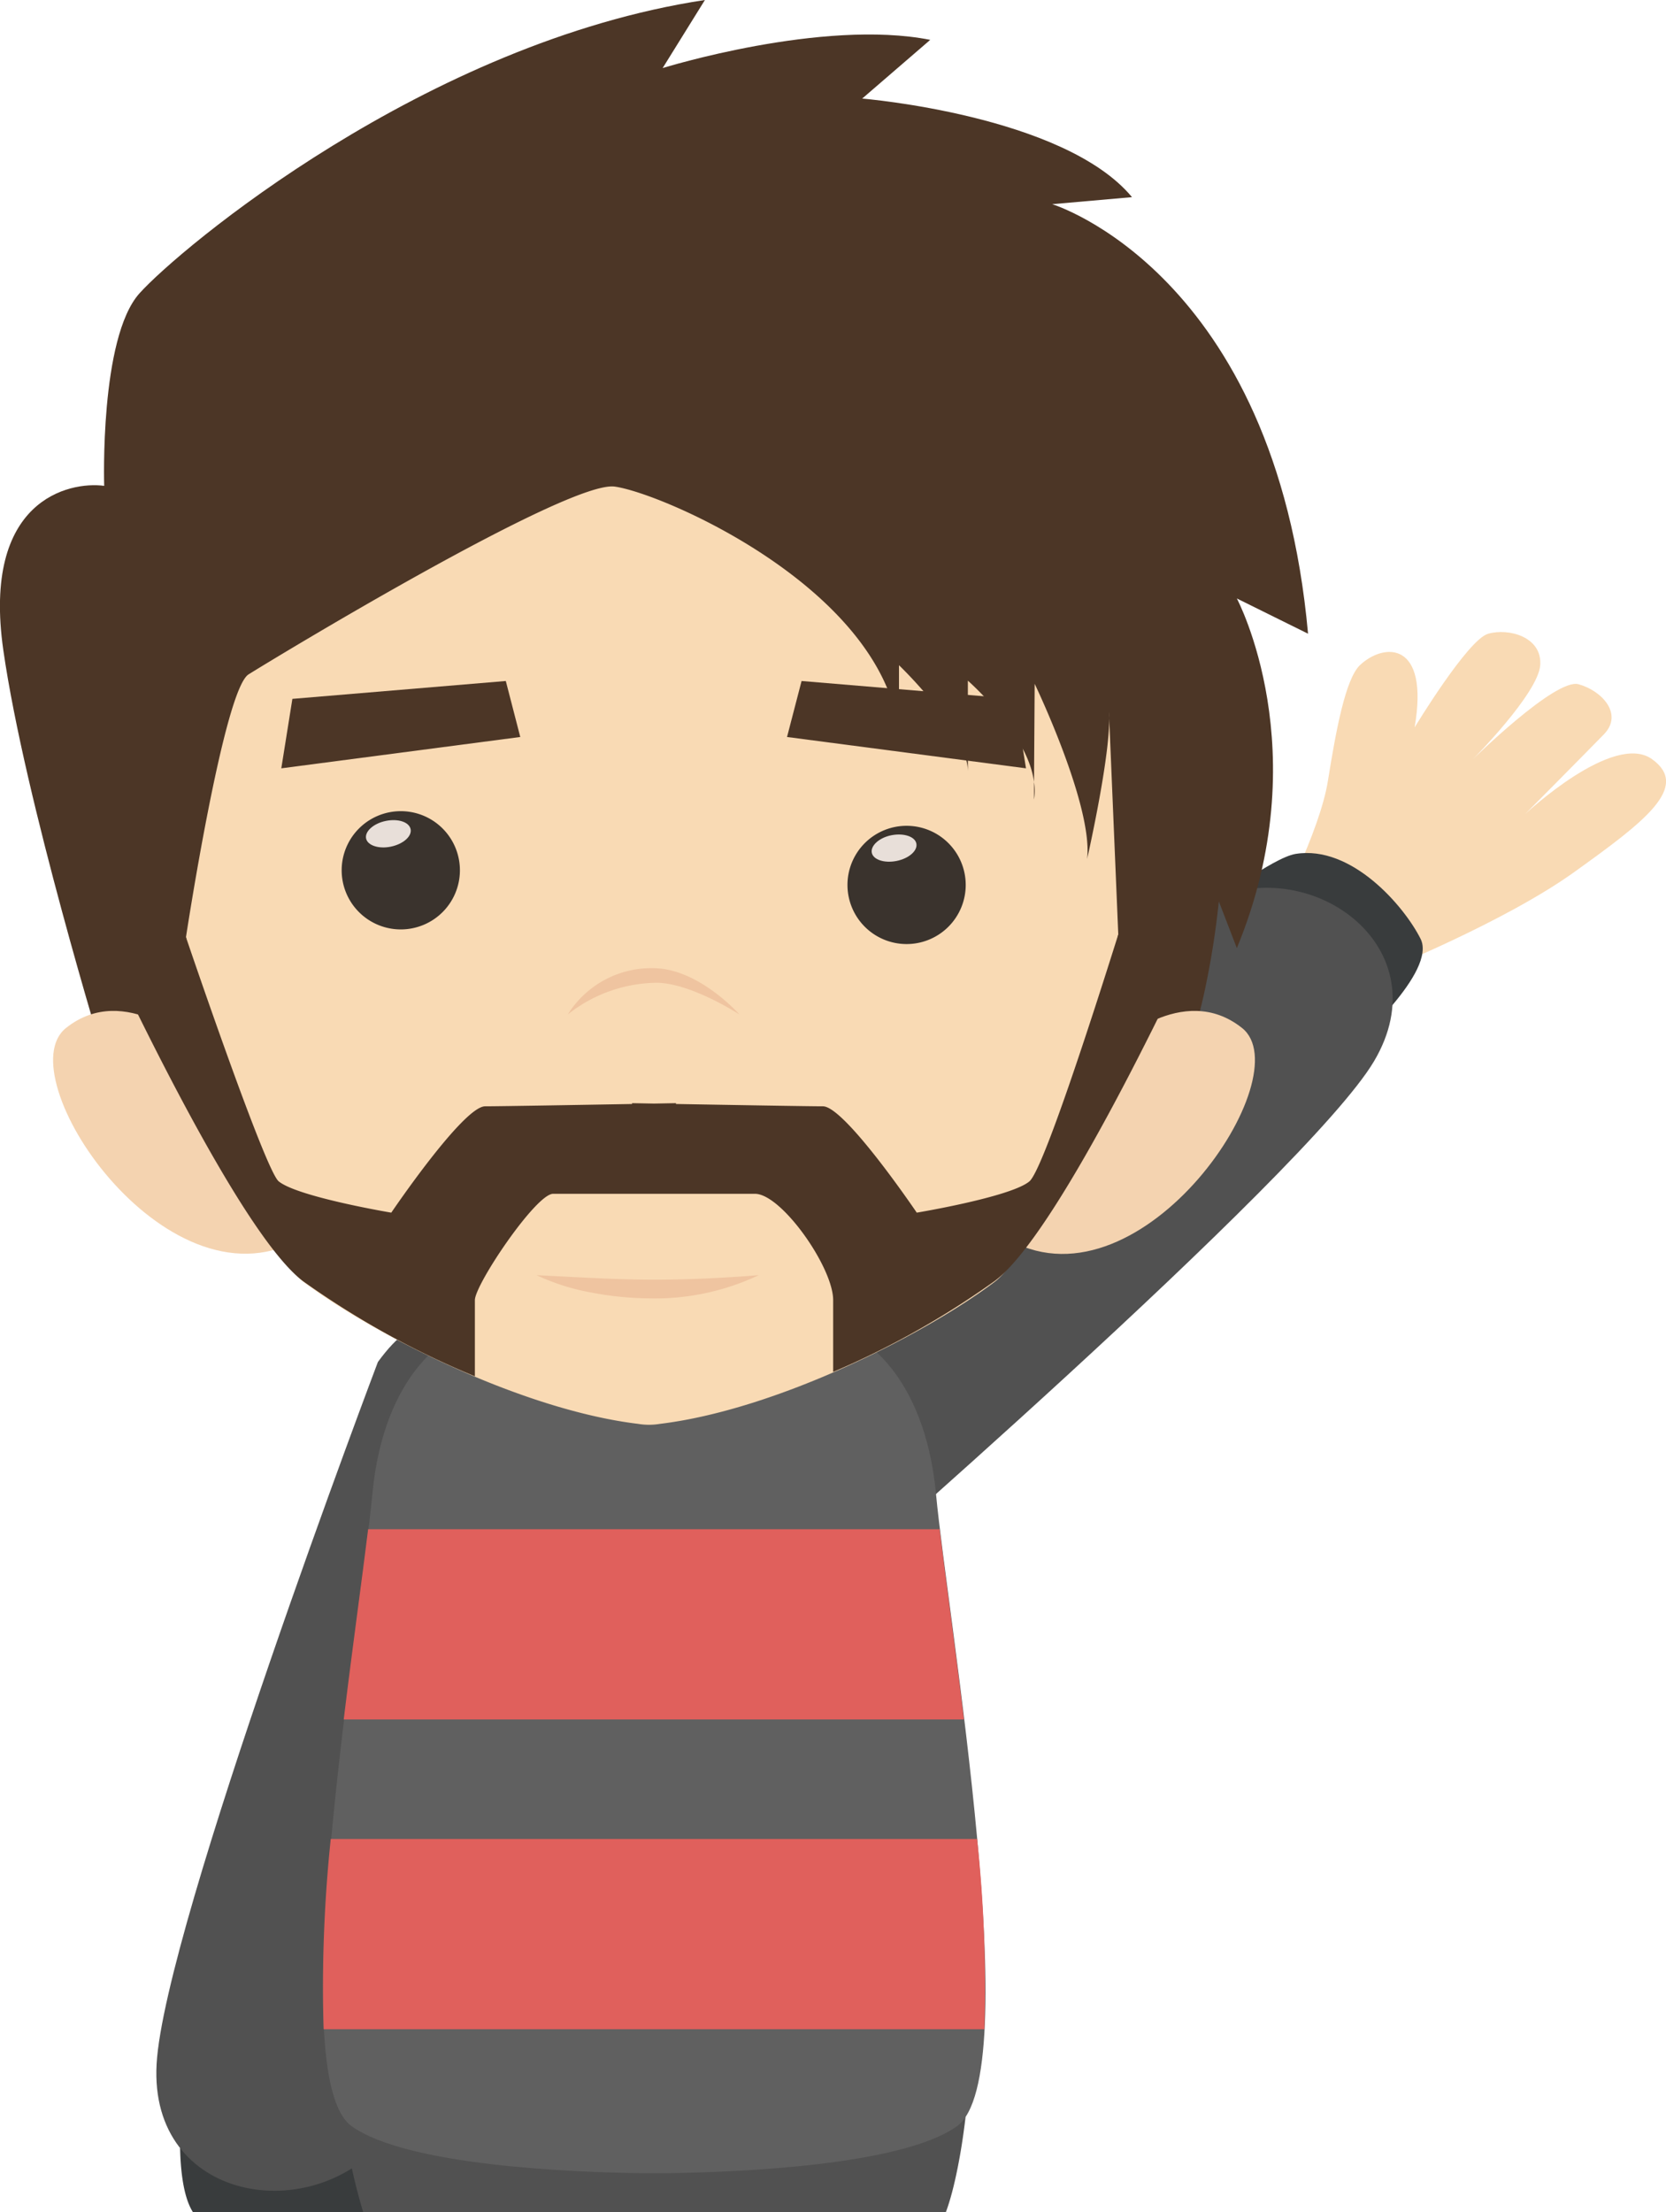 <svg xmlns="http://www.w3.org/2000/svg" viewBox="0 0 201.48 267.5"><defs><style>.cls-1{fill:#f9dab4;}.cls-2{fill:#393c3d;}.cls-3{fill:#515151;}.cls-4{fill:#4c3626;}.cls-5{fill:#f4d3b0;}.cls-6{fill:#606060;}.cls-7{fill:#e0605c;}.cls-8{fill:#efc4a0;}.cls-9{fill:#3a332d;}.cls-10{fill:#e8dfd9;}</style></defs><title>资源 161</title><g id="图层_2" data-name="图层 2"><g id="Layer_1" data-name="Layer 1"><path class="cls-1" d="M154.22,110.83s5.38-10.19,6.37-16.39,2.14-12.34,3.87-14c2.88-2.73,8.43-3,6.62,7.52,0,0,6.41-10.6,8.88-11.32s6.55.36,6.31,3.79-8.17,11.41-8.17,11.41,10-9.85,12.79-9.1,5.49,3.59,3.07,6.07-9.51,9.63-9.51,9.63,10.66-10,15.34-6.64-.93,7.57-9.4,13.65-23.23,12-23.23,12Z"/><path class="cls-2" d="M163.7,126.33s10.09-8.83,8.1-12.8-8.36-11.37-15.12-10.27c-2.76.45-10,6-10,6Z"/><path class="cls-3" d="M98.24,193.85s59.83-51.84,67.93-65.52-7.3-25-19.54-19.6c-6,2.68-39.4,36.75-52.2,57.7C81.22,188,88.8,196.44,98.24,193.85Z"/><path class="cls-2" d="M23.33,267.5H43.89a2,2,0,0,0,.76-.75c1.3-2.64,3.74-19.33,3.74-19.33l-26.25,5S20.76,263.45,23.33,267.5Z"/><path class="cls-3" d="M45.7,164.7s-25.81,68.14-26.76,84.88,19,19.91,27.83,8.86S65.64,137.41,45.7,164.7Z"/><path class="cls-4" d="M12.6,128S3,96.77.4,78.61,8.34,58.18,12.6,58.75c0,0-.57-17.88,4.26-23.27S51.48,5.11,85.25,0L80.14,8.23s19.3-6,32.36-3.41l-8.23,7.1s24.4,2,32.63,11.92l-9.65.85s27,8.23,30.94,51.94l-8.61-4.26s9.84,18.45,0,42.28L147.4,109s-1.42,15.61-6,23H13.73Z"/><path class="cls-5" d="M23.5,126.58s-8.33-8-15.52-2.27S19.91,158.61,36,150Z"/><path class="cls-5" d="M134.69,126.58s8.33-8,15.52-2.27-11.94,34.3-28,25.73Z"/><path class="cls-3" d="M43.92,267.5h70.47c1.41-3.74,2.51-10.95,2.73-15.67H41.07A71.93,71.93,0,0,0,43.92,267.5Z"/><path class="cls-6" d="M113.2,180.69c-1.42-15.14-9.59-18.92-9.59-18.92h-49s-8.16,3.78-9.58,18.92-11,70.38-2.49,76.43c6.73,4.79,26.73,5.55,34.85,5.67h3.49c8.11-.12,28.12-.88,34.84-5.67C124.2,251.07,114.62,195.82,113.2,180.69Z"/><path class="cls-7" d="M41.57,207.92h75c-1.08-8.94-2.24-17.23-2.94-23H44.52C43.82,190.69,42.65,199,41.57,207.92Z"/><path class="cls-7" d="M39.14,245.38h79.91a169.48,169.48,0,0,0-.88-23H40A171,171,0,0,0,39.14,245.38Z"/><path class="cls-1" d="M135.24,113l-1.13-26.91c.38,4.53-2.64,17.79-2.64,17.79.75-6.43-6.34-21.19-6.34-21.19l-.08,11.87a6.91,6.91,0,0,1,0,2.13l0-2.13c-.76-5.93-8-12.25-8-12.25v11c0-4.92-8.33-12.87-8.33-12.87v8C106.49,71,80,59.6,74.33,58.84S33.08,79.65,30.06,81.55s-7.57,31.78-7.57,31.78S29.9,149.87,36.68,155c8.53,6.4,26.42,15.48,40.49,17.18a8,8,0,0,0,2.64,0c14.06-1.7,32-10.78,40.49-17.18C127.61,149.48,135.24,113,135.24,113Z"/><path class="cls-8" d="M64.89,154.2c4.59.22,9,.51,13.46.54s8.82-.18,13.41-.54A29.35,29.35,0,0,1,78.32,157a38.47,38.47,0,0,1-6.86-.71A26.64,26.64,0,0,1,64.89,154.2Z"/><path class="cls-8" d="M68.67,122.67a11.91,11.91,0,0,1,10.54-5.59c5.42.15,10.22,5.6,10.22,5.6s-5.66-3.7-9.87-3.84A17.58,17.58,0,0,0,68.67,122.67Z"/><polygon class="cls-4" points="61.17 82.35 62.92 89.12 34.02 92.91 35.36 84.51 61.17 82.35"/><polygon class="cls-4" points="96.94 82.35 95.18 89.12 124.08 92.91 122.74 84.51 96.94 82.35"/><path class="cls-9" d="M55.62,105.24a7.15,7.15,0,1,1-7.15-7.15A7.15,7.15,0,0,1,55.62,105.24Z"/><path class="cls-10" d="M49.66,100.27c.17.86-.9,1.8-2.39,2.11s-2.84-.16-3-1,.9-1.81,2.39-2.11S49.48,99.4,49.66,100.27Z"/><path class="cls-9" d="M116.79,107a7.15,7.15,0,1,1-7.15-7.14A7.15,7.15,0,0,1,116.79,107Z"/><path class="cls-10" d="M110.82,102c.18.86-.89,1.81-2.39,2.11s-2.84-.16-3-1,.89-1.82,2.38-2.11S110.65,101.16,110.82,102Z"/><path class="cls-4" d="M135.24,113c-3.22,10.24-9.12,28.5-10.75,29.86-2.27,1.89-13.62,3.78-13.62,3.78s-8.7-12.86-11.35-12.86c-1.78,0-11.52-.17-17.77-.28v-.1l-2.66.05-2.65-.05v.1c-6.25.11-16,.28-17.77.28-2.65,0-11.35,12.86-11.35,12.86S36,144.74,33.7,142.85c-1.68-1.4-11.21-29.52-11.21-29.52H12.19c5.68,12.1,17.71,36.54,24.49,41.62a104.45,104.45,0,0,0,20.75,11.48v-9.21c0-1.89,7.38-12.86,9.46-12.86H91.3c3.21,0,9.46,8.89,9.46,12.86v8.68a103,103,0,0,0,19.54-11c7.31-5.47,20.72-33.46,25.7-44.21Z"/></g></g></svg>